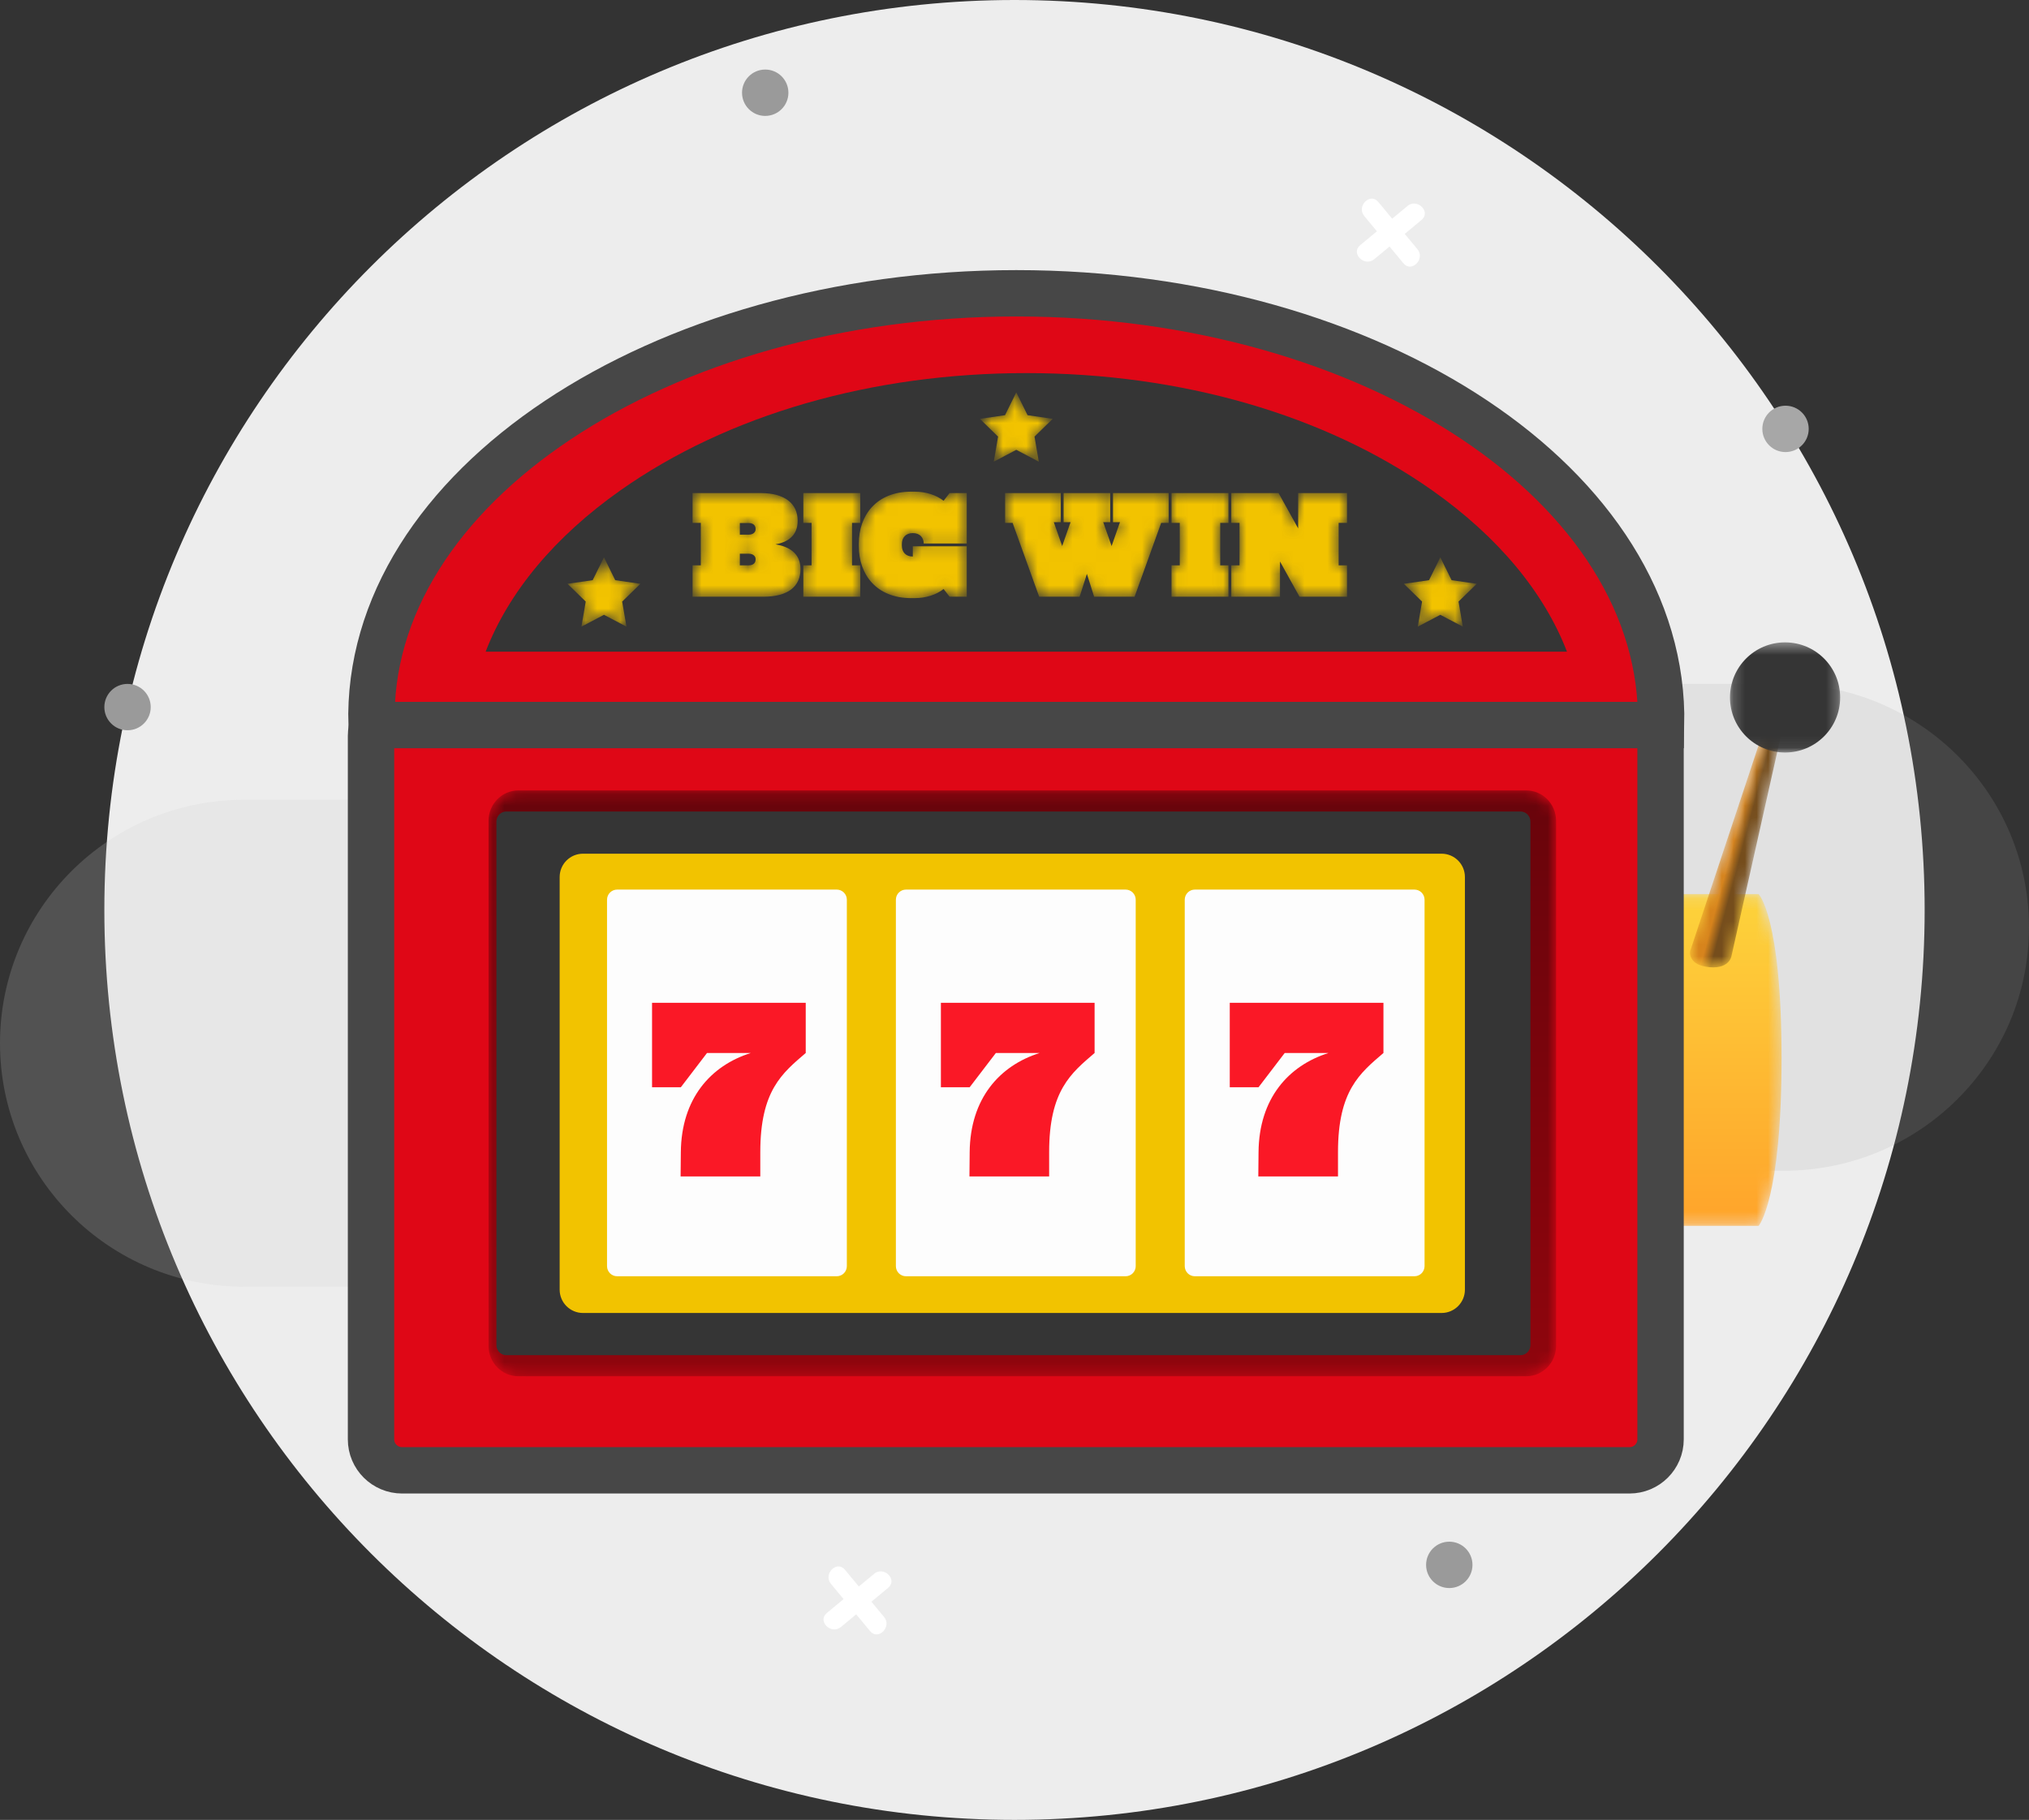 <svg width="175" height="157" viewBox="0 0 175 157" fill="none" xmlns="http://www.w3.org/2000/svg">
<rect x="0" y="0" width="175" height="157" fill="#333333" stroke="none"/>
<path d="M87.5 157C130.854 157 166 121.854 166 78.5C166 35.146 130.854 0 87.5 0C44.146 0 9 35.146 9 78.5C9 121.854 44.146 157 87.5 157Z" fill="#EDEDED"/>
<path opacity="0.202" fill-rule="evenodd" clip-rule="evenodd" d="M21.051 69H119.949C131.575 69 141 78.402 141 90C141 101.598 131.575 111 119.949 111H21.051C9.425 111 0 101.598 0 90C0 78.402 9.425 69 21.051 69Z" fill="#CCCCCC"/>
<path opacity="0.161" fill-rule="evenodd" clip-rule="evenodd" d="M52.16 59H153.84C165.526 59 175 68.402 175 80C175 91.598 165.526 101 153.84 101H52.16C40.474 101 31 91.598 31 80C31 68.402 40.474 59 52.16 59Z" fill="#A2A2A2"/>
<path fill-rule="evenodd" clip-rule="evenodd" d="M11 59C12.104 59 13 59.895 13 61C13 62.105 12.104 63 11 63C9.895 63 9 62.105 9 61C9 59.895 9.895 59 11 59Z" fill="#9A9A9A"/>
<path fill-rule="evenodd" clip-rule="evenodd" d="M125 133C126.105 133 127 133.895 127 135C127 136.105 126.105 137 125 137C123.895 137 123 136.105 123 135C123 133.895 123.895 133 125 133Z" fill="#9A9A9A"/>
<path fill-rule="evenodd" clip-rule="evenodd" d="M66 6C67.105 6 68 6.895 68 8C68 9.105 67.105 10 66 10C64.895 10 64 9.105 64 8C64 6.895 64.895 6 66 6Z" fill="#9A9A9A"/>
<path fill-rule="evenodd" clip-rule="evenodd" d="M38 120C39.105 120 40 120.895 40 122C40 123.105 39.105 124 38 124C36.895 124 36 123.105 36 122C36 120.895 36.895 120 38 120Z" fill="#939393"/>
<path fill-rule="evenodd" clip-rule="evenodd" d="M125 46C126.105 46 127 46.895 127 48C127 49.105 126.105 50 125 50C123.895 50 123 49.105 123 48C123 46.895 123.895 46 125 46Z" fill="#D8D8D8"/>
<path fill-rule="evenodd" clip-rule="evenodd" d="M104 109.975C103.901 117.325 95.921 122.432 89.014 118.804L77.256 112.626C74.278 111.063 70.722 111.063 67.744 112.626L55.986 118.804C49.08 122.432 41.099 117.325 41 109.975C41.005 109.404 41.056 108.834 41.153 108.271L41.543 106C44.969 109.384 49.315 111.678 54.085 111.72C62.378 111.797 70.122 105.245 78.233 106.965C82.273 107.817 85.651 110.656 89.642 111.706C94.494 113.001 99.693 111.496 103.903 108.666C103.966 109.099 103.998 109.536 104 109.975Z" fill="#D9D9D9"/>
<path fill-rule="evenodd" clip-rule="evenodd" d="M154 35C155.105 35 156 35.895 156 37C156 38.105 155.105 39 154 39C152.895 39 152 38.105 152 37C152 35.895 152.895 35 154 35Z" fill="#A7A7A7"/>
<path fill-rule="evenodd" clip-rule="evenodd" d="M75.389 135.777L71.317 139.149C70.46 139.854 71.686 141.06 72.529 140.36L76.6 136.98C77.457 136.274 76.231 135.069 75.389 135.769V135.777Z" fill="white"/>
<path fill-rule="evenodd" clip-rule="evenodd" d="M76.251 139.497L72.88 135.426C72.174 134.569 70.969 135.794 71.669 136.637L75.04 140.709C75.746 141.566 76.951 140.34 76.251 139.497Z" fill="white"/>
<path fill-rule="evenodd" clip-rule="evenodd" d="M121.389 17.777L117.317 21.149C116.46 21.854 117.686 23.06 118.529 22.36L122.6 18.98C123.457 18.274 122.231 17.069 121.389 17.769V17.777Z" fill="white"/>
<path fill-rule="evenodd" clip-rule="evenodd" d="M122.252 21.497L118.88 17.426C118.174 16.569 116.969 17.794 117.669 18.637L121.04 22.709C121.746 23.566 122.952 22.34 122.252 21.497Z" fill="white"/>
<path d="M140.643 105.927V104.023H138.211V103.209H140.643V102.371H138.211V101.504H140.209L137.83 97.338H139.002L140.701 100.361C140.893 100.705 141.041 101.005 141.147 101.263C141.237 101.056 141.397 100.738 141.627 100.308L143.233 97.338H144.487L142.114 101.504H144.112V102.371H141.698V103.209H144.112V104.023H141.698V105.927H140.643Z" fill="black"/>
<mask id="mask0_142_2061" style="mask-type:alpha" maskUnits="userSpaceOnUse" x="141" y="77" width="13" height="29">
<path d="M141.869 77.133V105.758H151.68C151.68 105.758 153.659 103.523 153.659 91.298C153.659 79.07 151.68 77.133 151.68 77.133H141.869Z" fill="white"/>
</mask>
<g mask="url(#mask0_142_2061)">
<path fill-rule="evenodd" clip-rule="evenodd" d="M141.869 77.133V105.758H151.68C151.68 105.758 153.659 103.523 153.659 91.298C153.659 79.07 151.68 77.133 151.68 77.133H141.869Z" fill="url(#paint0_linear_142_2061)"/>
</g>
<mask id="mask1_142_2061" style="mask-type:alpha" maskUnits="userSpaceOnUse" x="145" y="61" width="10" height="23">
<path d="M145.767 82.072C145.767 82.072 145.586 83.139 147.12 83.397C149.107 83.731 149.329 82.521 149.329 82.521L154.053 61.455L152.737 61.104L145.767 82.072Z" fill="white"/>
</mask>
<g mask="url(#mask1_142_2061)">
<path fill-rule="evenodd" clip-rule="evenodd" d="M145.767 82.072C145.767 82.072 145.586 83.139 147.12 83.397C149.107 83.731 149.329 82.521 149.329 82.521L154.053 61.455L152.737 61.104L145.767 82.072Z" fill="url(#paint1_linear_142_2061)"/>
</g>
<path fill-rule="evenodd" clip-rule="evenodd" d="M143.222 124.173C143.222 125.648 142.021 126.844 140.539 126.844H34.683C33.201 126.844 32 125.648 32 124.173V63.475C32 62 33.201 60.804 34.683 60.804H140.539C142.021 60.804 143.222 62 143.222 63.475V124.173Z" fill="#DF0716" stroke="#474747" stroke-width="4"/>
<mask id="mask2_142_2061" style="mask-type:alpha" maskUnits="userSpaceOnUse" x="42" y="68" width="93" height="51">
<path d="M44.711 68.189C43.289 68.189 42.137 69.363 42.137 70.811V116.107C42.137 117.555 43.289 118.729 44.711 118.729H131.638C133.059 118.729 134.211 117.555 134.211 116.107V70.811C134.211 69.363 133.059 68.189 131.638 68.189H44.711Z" fill="white"/>
</mask>
<g mask="url(#mask2_142_2061)">
<path fill-rule="evenodd" clip-rule="evenodd" d="M44.711 68.189C43.289 68.189 42.137 69.363 42.137 70.811V116.107C42.137 117.555 43.289 118.729 44.711 118.729H131.638C133.059 118.729 134.211 117.555 134.211 116.107V70.811C134.211 69.363 133.059 68.189 131.638 68.189H44.711Z" fill="url(#paint2_linear_142_2061)"/>
</g>
<path fill-rule="evenodd" clip-rule="evenodd" d="M131.997 116.037C131.997 116.52 131.613 116.911 131.141 116.911H43.669C43.197 116.911 42.815 116.52 42.815 116.037V70.88C42.815 70.397 43.197 70.007 43.669 70.007H131.141C131.613 70.007 131.997 70.397 131.997 70.88V116.037Z" fill="#353535"/>
<path fill-rule="evenodd" clip-rule="evenodd" d="M126.348 111.256C126.348 112.368 125.447 113.27 124.336 113.27H50.282C49.171 113.27 48.27 112.368 48.27 111.256V75.661C48.27 74.549 49.171 73.648 50.282 73.648H124.336C125.447 73.648 126.348 74.549 126.348 75.661V111.256Z" fill="#F2C300"/>
<path fill-rule="evenodd" clip-rule="evenodd" d="M73.04 109.228C73.04 109.711 72.649 110.102 72.166 110.102H53.23C52.747 110.102 52.356 109.711 52.356 109.228V77.617C52.356 77.135 52.747 76.743 53.23 76.743H72.166C72.649 76.743 73.04 77.135 73.04 77.617V109.228Z" fill="#FDFDFD"/>
<path fill-rule="evenodd" clip-rule="evenodd" d="M56.239 86.511H69.494V90.841C67.462 92.585 65.575 94.082 65.575 99.397V101.49H58.701L58.722 99.397C58.763 94.76 61.307 91.928 64.754 90.841H60.979L58.722 93.796H56.239V86.511Z" fill="#FA1826"/>
<path fill-rule="evenodd" clip-rule="evenodd" d="M97.954 109.228C97.954 109.711 97.562 110.102 97.079 110.102H78.143C77.66 110.102 77.269 109.711 77.269 109.228V77.617C77.269 77.135 77.66 76.743 78.143 76.743H97.079C97.562 76.743 97.954 77.135 97.954 77.617V109.228Z" fill="#FDFDFD"/>
<path fill-rule="evenodd" clip-rule="evenodd" d="M81.152 86.511H94.408V90.841C92.376 92.585 90.488 94.082 90.488 99.397V101.49H83.614L83.634 99.397C83.676 94.76 86.22 91.928 89.668 90.841H85.892L83.634 93.796H81.152V86.511Z" fill="#FA1826"/>
<path fill-rule="evenodd" clip-rule="evenodd" d="M122.867 109.228C122.867 109.711 122.476 110.102 121.993 110.102H103.057C102.574 110.102 102.183 109.711 102.183 109.228V77.617C102.183 77.135 102.574 76.743 103.057 76.743H121.993C122.476 76.743 122.867 77.135 122.867 77.617V109.228Z" fill="#FDFDFD"/>
<path fill-rule="evenodd" clip-rule="evenodd" d="M106.066 86.511H119.321V90.841C117.289 92.585 115.401 94.082 115.401 99.397V101.49H108.528L108.548 99.397C108.589 94.76 111.134 91.928 114.58 90.841H110.805L108.548 93.796H106.066V86.511Z" fill="#FA1826"/>
<path fill-rule="evenodd" clip-rule="evenodd" d="M143.268 62.551C143.679 41.964 118.411 25.302 87.656 25.302C56.902 25.302 31.468 42.069 32.045 62.551H143.268Z" fill="#DF0716" stroke="#474747" stroke-width="4"/>
<path fill-rule="evenodd" clip-rule="evenodd" d="M41.886 56.22C43.864 51.092 47.831 46.305 53.525 42.292C62.771 35.775 75.199 32.186 88.518 32.186C101.838 32.186 114.265 35.775 123.512 42.292C129.205 46.305 133.173 51.092 135.151 56.22H41.886Z" fill="#353535"/>
<mask id="mask3_142_2061" style="mask-type:alpha" maskUnits="userSpaceOnUse" x="59" y="42" width="11" height="10">
<path d="M59.733 42.537V45.109H60.444V48.772H59.733V51.478H65.858C67.965 51.478 69.043 50.596 69.043 49.09C69.043 47.657 67.952 47.142 66.887 46.959C67.842 46.786 68.798 46.297 68.798 44.925C68.798 43.419 67.658 42.537 65.613 42.537H59.733ZM63.812 45.121H64.56C64.903 45.121 65.172 45.269 65.172 45.648C65.172 45.929 64.939 46.126 64.56 46.126H63.812V45.121ZM63.812 47.767H64.56C64.939 47.767 65.172 47.963 65.172 48.245C65.172 48.625 64.903 48.772 64.56 48.772H63.812V47.767Z" fill="white"/>
</mask>
<g mask="url(#mask3_142_2061)">
<path fill-rule="evenodd" clip-rule="evenodd" d="M59.733 42.537V45.109H60.444V48.772H59.733V51.478H65.858C67.965 51.478 69.043 50.596 69.043 49.09C69.043 47.657 67.952 47.142 66.887 46.959C67.842 46.786 68.798 46.297 68.798 44.925C68.798 43.419 67.658 42.537 65.613 42.537H59.733ZM63.812 45.121H64.56C64.903 45.121 65.172 45.269 65.172 45.648C65.172 45.929 64.939 46.126 64.56 46.126H63.812V45.121ZM63.812 47.767H64.56C64.939 47.767 65.172 47.963 65.172 48.245C65.172 48.625 64.903 48.772 64.56 48.772H63.812V47.767Z" fill="#F2C300"/>
</g>
<mask id="mask4_142_2061" style="mask-type:alpha" maskUnits="userSpaceOnUse" x="69" y="42" width="6" height="10">
<path d="M69.286 42.537V45.109H69.996V48.772H69.286V51.478H74.197V48.772H73.487V45.109H74.197V42.537H69.286Z" fill="white"/>
</mask>
<g mask="url(#mask4_142_2061)">
<path fill-rule="evenodd" clip-rule="evenodd" d="M69.286 42.537V45.109H69.996V48.772H69.286V51.478H74.197V48.772H73.487V45.109H74.197V42.537H69.286Z" fill="#F2C300"/>
</g>
<mask id="mask5_142_2061" style="mask-type:alpha" maskUnits="userSpaceOnUse" x="74" y="42" width="10" height="10">
<path d="M78.594 42.415C75.581 42.415 74.075 44.459 74.075 46.885V47.13C74.075 49.556 75.581 51.6 78.594 51.6H78.864C79.892 51.6 80.738 51.306 81.386 50.817L81.901 51.478H83.382V47.13H78.729V48.012C78.105 48.012 77.785 47.608 77.785 47.069V46.934C77.785 46.395 78.105 45.991 78.729 45.991C79.341 45.991 79.66 46.371 79.672 46.885H83.382V42.537H81.901L81.386 43.199C80.738 42.709 79.892 42.415 78.864 42.415H78.594Z" fill="white"/>
</mask>
<g mask="url(#mask5_142_2061)">
<path fill-rule="evenodd" clip-rule="evenodd" d="M78.594 42.415C75.581 42.415 74.075 44.459 74.075 46.885V47.13C74.075 49.556 75.581 51.6 78.594 51.6H78.864C79.892 51.6 80.738 51.306 81.386 50.817L81.901 51.478H83.382V47.13H78.729V48.012C78.105 48.012 77.785 47.608 77.785 47.069V46.934C77.785 46.395 78.105 45.991 78.729 45.991C79.341 45.991 79.66 46.371 79.672 46.885H83.382V42.537H81.901L81.386 43.199C80.738 42.709 79.892 42.415 78.864 42.415H78.594Z" fill="#F2C300"/>
</g>
<mask id="mask6_142_2061" style="mask-type:alpha" maskUnits="userSpaceOnUse" x="86" y="42" width="15" height="10">
<path d="M95.997 42.537V45.048H96.598L95.875 47.105L95.152 45.048H95.753V42.537H91.735V45.048H92.335L91.612 47.105L90.89 45.048H91.49V42.537H86.689V45.109H87.337L89.628 51.478H93.119L93.744 49.506L94.368 51.478H97.859L100.15 45.109H100.798V42.537H95.997Z" fill="white"/>
</mask>
<g mask="url(#mask6_142_2061)">
<path fill-rule="evenodd" clip-rule="evenodd" d="M95.997 42.537V45.048H96.598L95.875 47.105L95.152 45.048H95.753V42.537H91.735V45.048H92.335L91.612 47.105L90.89 45.048H91.49V42.537H86.689V45.109H87.337L89.628 51.478H93.119L93.744 49.506L94.368 51.478H97.859L100.15 45.109H100.798V42.537H95.997Z" fill="#F2C300"/>
</g>
<mask id="mask7_142_2061" style="mask-type:alpha" maskUnits="userSpaceOnUse" x="101" y="42" width="5" height="10">
<path d="M101.042 42.537V45.109H101.752V48.772H101.042V51.478H105.954V48.772H105.243V45.109H105.954V42.537H101.042Z" fill="white"/>
</mask>
<g mask="url(#mask7_142_2061)">
<path fill-rule="evenodd" clip-rule="evenodd" d="M101.042 42.537V45.109H101.752V48.772H101.042V51.478H105.954V48.772H105.243V45.109H105.954V42.537H101.042Z" fill="#F2C300"/>
</g>
<mask id="mask8_142_2061" style="mask-type:alpha" maskUnits="userSpaceOnUse" x="106" y="42" width="11" height="10">
<path d="M111.966 42.537V45.587L110.276 42.537H106.198V45.109H106.908V48.772H106.198V51.478H110.399V48.441L112.089 51.491V51.478H116.18V48.772H115.458V45.109H116.18V42.537H111.966Z" fill="white"/>
</mask>
<g mask="url(#mask8_142_2061)">
<path fill-rule="evenodd" clip-rule="evenodd" d="M111.966 42.537V45.587L110.276 42.537H106.198V45.109H106.908V48.772H106.198V51.478H110.399V48.441L112.089 51.491V51.478H116.18V48.772H115.458V45.109H116.18V42.537H111.966Z" fill="#F2C300"/>
</g>
<mask id="mask9_142_2061" style="mask-type:alpha" maskUnits="userSpaceOnUse" x="84" y="33" width="7" height="7">
<path d="M86.683 35.818L84.511 36.133L86.083 37.665L85.712 39.828L87.654 38.806L89.597 39.828L89.226 37.665L90.797 36.133L88.626 35.818L87.654 33.85L86.683 35.818Z" fill="white"/>
</mask>
<g mask="url(#mask9_142_2061)">
<path fill-rule="evenodd" clip-rule="evenodd" d="M86.683 35.818L84.511 36.133L86.083 37.665L85.712 39.828L87.654 38.806L89.597 39.828L89.226 37.665L90.797 36.133L88.626 35.818L87.654 33.85L86.683 35.818Z" fill="#F2C300"/>
</g>
<mask id="mask10_142_2061" style="mask-type:alpha" maskUnits="userSpaceOnUse" x="48" y="48" width="8" height="7">
<path d="M51.119 50.05L48.948 50.365L50.519 51.897L50.148 54.06L52.091 53.039L54.033 54.06L53.661 51.897L55.233 50.365L53.061 50.05L52.091 48.082L51.119 50.05Z" fill="white"/>
</mask>
<g mask="url(#mask10_142_2061)">
<path fill-rule="evenodd" clip-rule="evenodd" d="M51.119 50.05L48.948 50.365L50.519 51.897L50.148 54.06L52.091 53.039L54.033 54.06L53.661 51.897L55.233 50.365L53.061 50.05L52.091 48.082L51.119 50.05Z" fill="#F2C300"/>
</g>
<mask id="mask11_142_2061" style="mask-type:alpha" maskUnits="userSpaceOnUse" x="121" y="48" width="7" height="7">
<path d="M123.254 50.05L121.082 50.365L122.654 51.897L122.282 54.06L124.225 53.039L126.168 54.06L125.797 51.897L127.368 50.365L125.197 50.05L124.225 48.082L123.254 50.05Z" fill="white"/>
</mask>
<g mask="url(#mask11_142_2061)">
<path fill-rule="evenodd" clip-rule="evenodd" d="M123.254 50.05L121.082 50.365L122.654 51.897L122.282 54.06L124.225 53.039L126.168 54.06L125.797 51.897L127.368 50.365L125.197 50.05L124.225 48.082L123.254 50.05Z" fill="#F2C300"/>
</g>
<mask id="mask12_142_2061" style="mask-type:alpha" maskUnits="userSpaceOnUse" x="149" y="55" width="10" height="10">
<path d="M149.21 55.416H158.713V64.919H149.21V55.416Z" fill="white"/>
</mask>
<g mask="url(#mask12_142_2061)">
<path fill-rule="evenodd" clip-rule="evenodd" d="M158.713 60.167C158.713 62.792 156.586 64.919 153.961 64.919C151.337 64.919 149.21 62.792 149.21 60.167C149.21 57.543 151.337 55.416 153.961 55.416C156.586 55.416 158.713 57.543 158.713 60.167Z" fill="#353535"/>
</g>
<defs>
<linearGradient id="paint0_linear_142_2061" x1="147.764" y1="74.003" x2="147.764" y2="110.367" gradientUnits="userSpaceOnUse">
<stop stop-color="#FDD83D"/>
<stop offset="1" stop-color="#FF9C28"/>
</linearGradient>
<linearGradient id="paint1_linear_142_2061" x1="149.709" y1="71.868" x2="150.576" y2="72.099" gradientUnits="userSpaceOnUse">
<stop stop-color="#D6831C"/>
<stop offset="1" stop-color="#754D1C"/>
</linearGradient>
<linearGradient id="paint2_linear_142_2061" x1="88.174" y1="60.175" x2="88.174" y2="153.747" gradientUnits="userSpaceOnUse">
<stop stop-color="#62040B"/>
<stop offset="1" stop-color="#AA050E"/>
</linearGradient>
</defs>
</svg>
